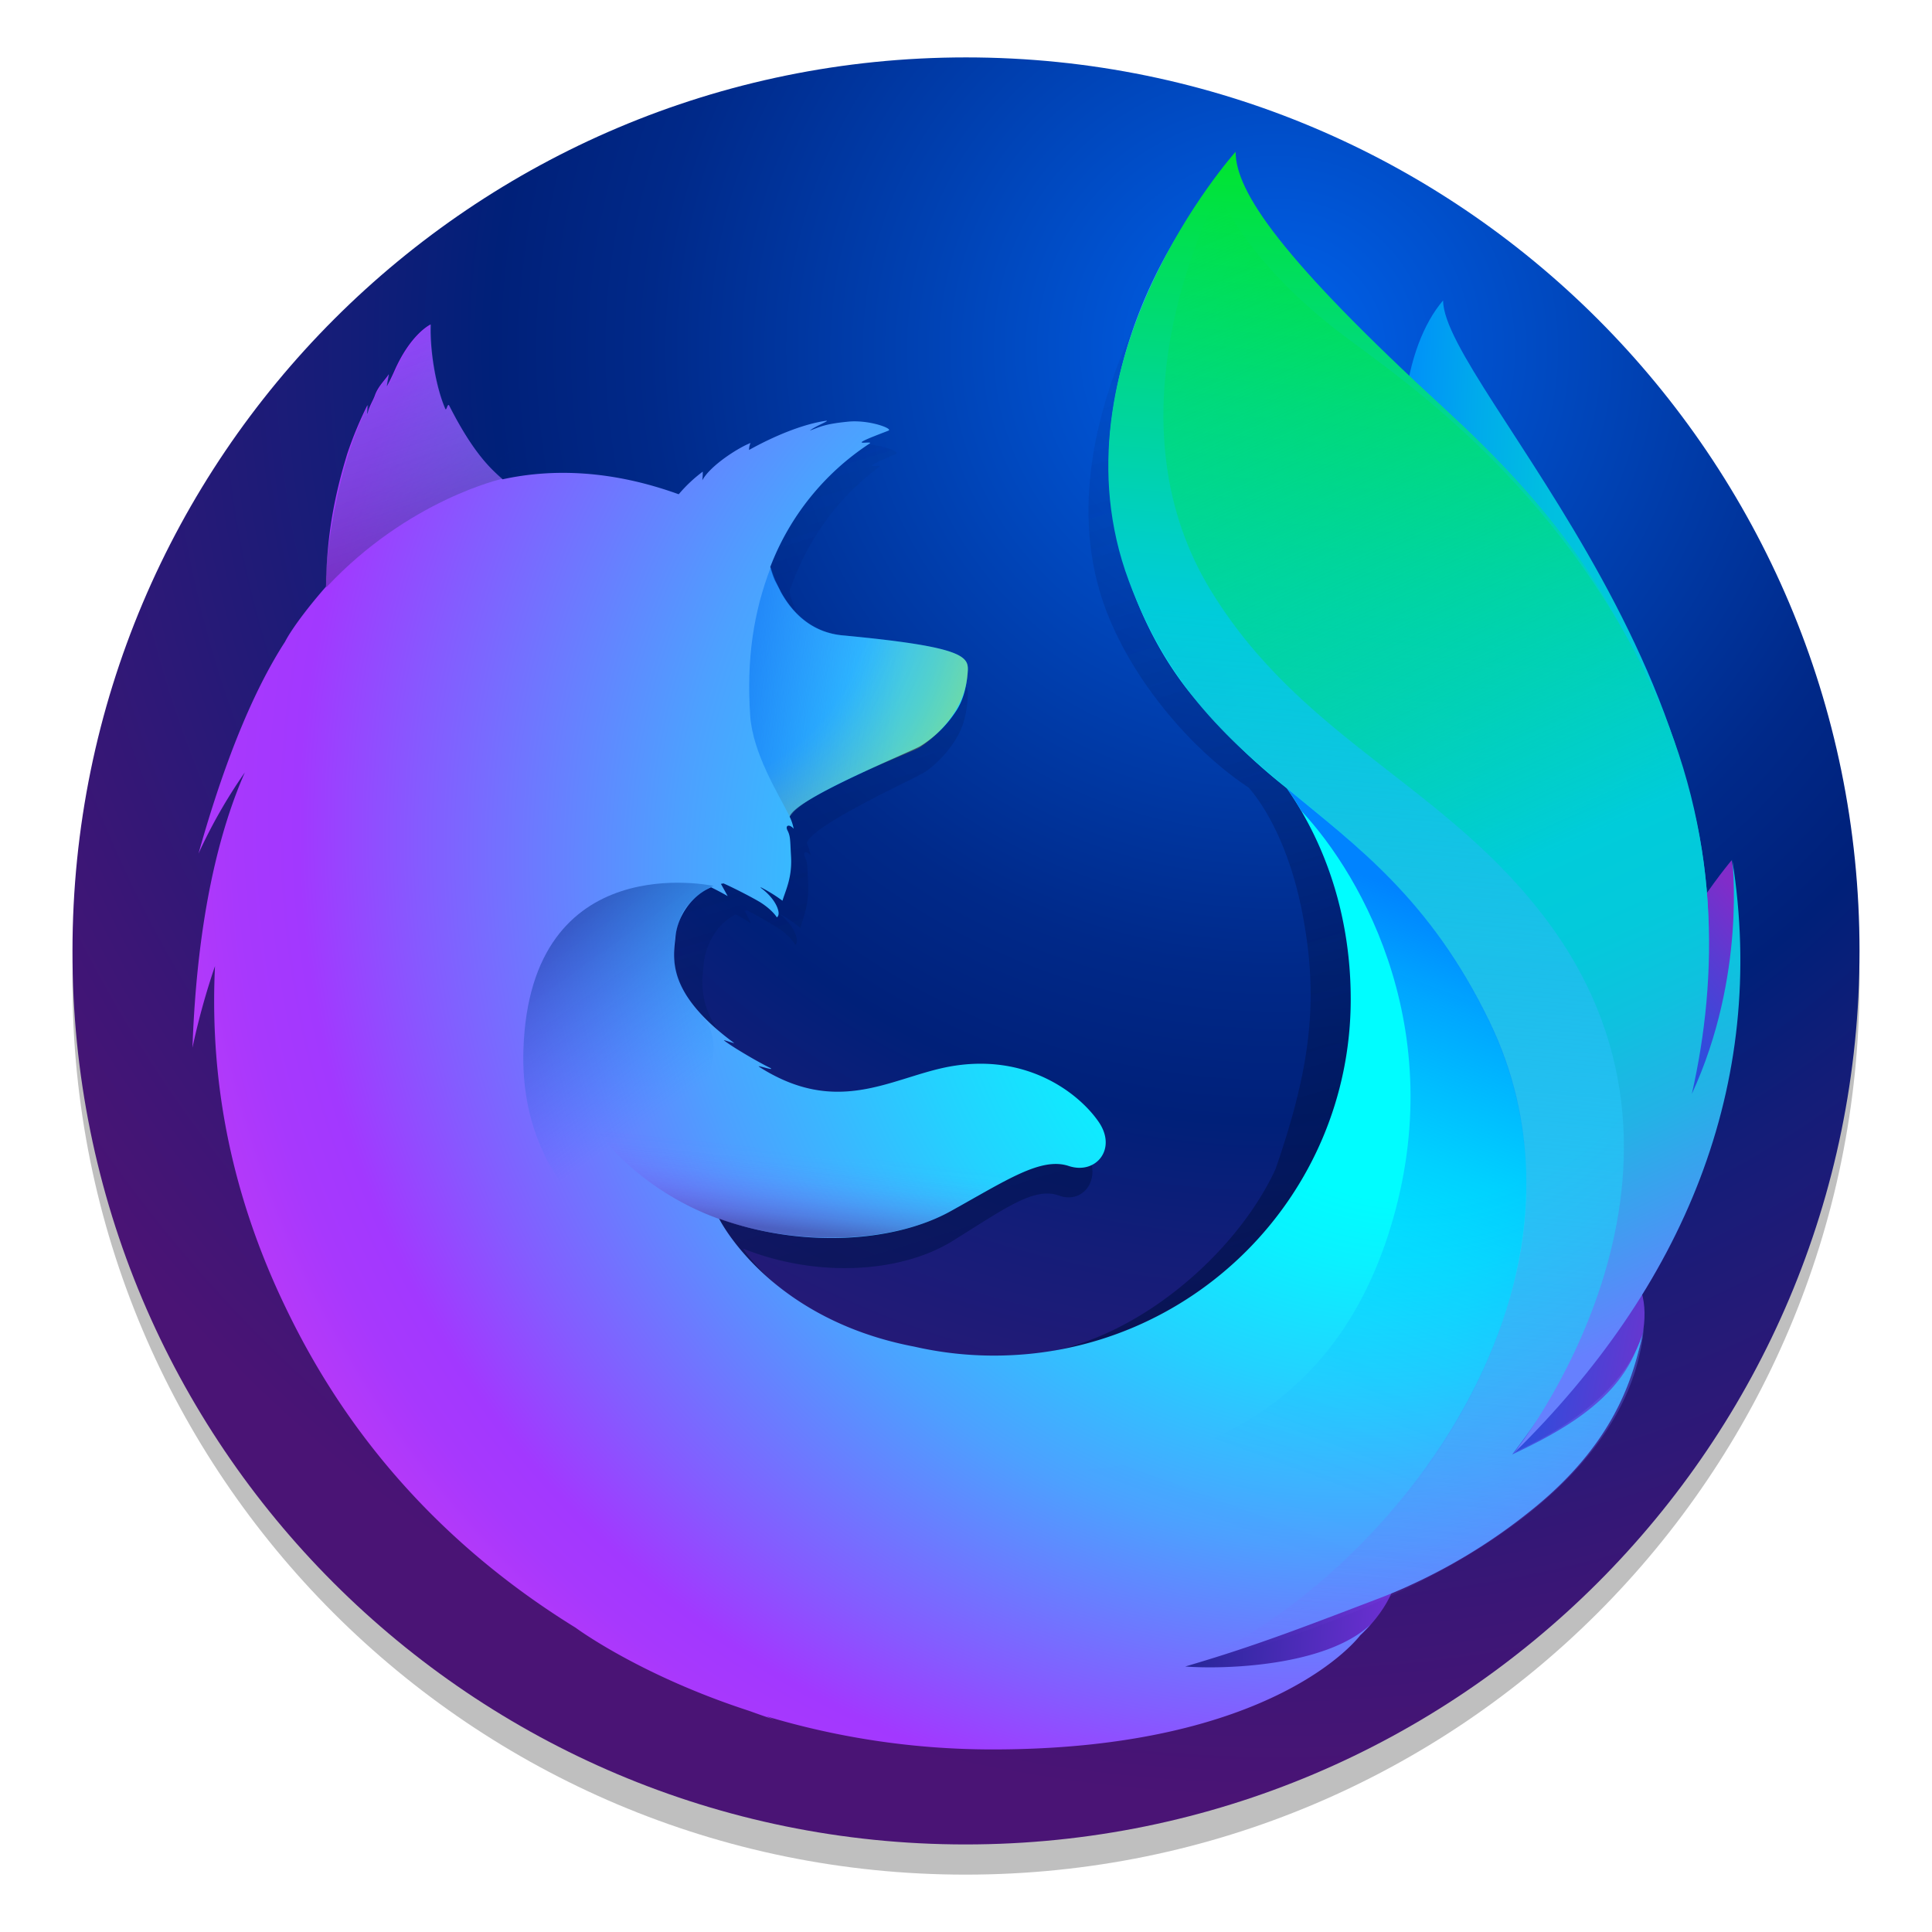 <?xml version="1.0" encoding="UTF-8" standalone="no"?>
<svg
   xmlns:dc="http://purl.org/dc/elements/1.1/"
   xmlns:cc="http://creativecommons.org/ns#"
   xmlns:rdf="http://www.w3.org/1999/02/22-rdf-syntax-ns#"
   xmlns:svg="http://www.w3.org/2000/svg"
   xmlns="http://www.w3.org/2000/svg"
   xmlns:xlink="http://www.w3.org/1999/xlink"
   xmlns:sodipodi="http://sodipodi.sourceforge.net/DTD/sodipodi-0.dtd"
   xmlns:inkscape="http://www.inkscape.org/namespaces/inkscape"
   viewBox="0 0 128 128"
   version="1.1"
   id="svg657"
   sodipodi:docname="firefox-logo-developer-edition (copy).svg"
   width="128"
   height="128"
   inkscape:version="0.92.3 (2405546, 2018-03-11)">
  <sodipodi:namedview
     pagecolor="#ffffff"
     bordercolor="#666666"
     borderopacity="1"
     objecttolerance="10"
     gridtolerance="10"
     guidetolerance="10"
     inkscape:pageopacity="0"
     inkscape:pageshadow="2"
     inkscape:window-width="1529"
     inkscape:window-height="837"
     id="namedview659"
     showgrid="false"
     inkscape:zoom="1.3537536"
     inkscape:cx="-28.630346"
     inkscape:cy="74.150353"
     inkscape:window-x="71"
     inkscape:window-y="27"
     inkscape:window-maximized="1"
     inkscape:current-layer="svg657" />
  <defs
     id="defs203">
    <linearGradient
       gradientUnits="userSpaceOnUse"
       gradientTransform="matrix(0.158,0.006,0.01,-0.232,2555.36,2003.578)"
       y2="9250.14"
       x2="-14443.04"
       y1="9250.14"
       x1="-14706.28"
       id="linear-gradient-36">
      <stop
         id="stop1552"
         stop-color="#0083ff"
         offset="0" />
      <stop
         id="stop1554"
         stop-color="#0092f8"
         offset="0.1" />
      <stop
         id="stop1556"
         stop-color="#00abeb"
         offset="0.31" />
      <stop
         id="stop1558"
         stop-color="#00bee1"
         offset="0.52" />
      <stop
         id="stop1560"
         stop-color="#00c8dc"
         offset="0.75" />
      <stop
         id="stop1562"
         stop-color="#00ccda"
         offset="1" />
    </linearGradient>
    <radialGradient
       gradientUnits="userSpaceOnUse"
       gradientTransform="matrix(0.255,0,0,-0.253,1803.754,2212.329)"
       r="791.23"
       cy="8866.53"
       cx="-7588.66"
       id="radial-gradient-7">
      <stop
         id="stop1565"
         stop-color="#005fe7"
         offset="0.02" />
      <stop
         id="stop1567"
         stop-color="#0042b4"
         offset="0.18" />
      <stop
         id="stop1569"
         stop-color="#002989"
         offset="0.32" />
      <stop
         id="stop1571"
         stop-color="#002079"
         offset="0.4" />
      <stop
         id="stop1573"
         stop-color="#131d78"
         offset="0.47" />
      <stop
         id="stop1575"
         stop-color="#3b1676"
         offset="0.66" />
      <stop
         id="stop1577"
         stop-color="#4a1475"
         offset="0.75" />
    </radialGradient>
    <linearGradient
       gradientUnits="userSpaceOnUse"
       gradientTransform="matrix(1, 0, 0, -1, 1, 984)"
       y2="881.03"
       x2="348.2"
       y1="254.8"
       x1="539.64"
       id="linear-gradient-2-5">
      <stop
         id="stop1580"
         stop-opacity="0.4"
         stop-color="#000f43"
         offset="0" />
      <stop
         id="stop1582"
         stop-opacity="0.17"
         stop-color="#001962"
         offset="0.48" />
      <stop
         id="stop1584"
         stop-opacity="0"
         stop-color="#002079"
         offset="1" />
    </linearGradient>
    <linearGradient
       xlink:href="#linear-gradient-2-5"
       gradientTransform="matrix(0.207,0,0,-0.207,174.846,-103.044)"
       y2="881.03"
       x2="349.2"
       y1="254.8"
       x1="540.64"
       id="linear-gradient-3-3" />
    <linearGradient
       gradientUnits="userSpaceOnUse"
       gradientTransform="matrix(0.253,0.025,0.025,-0.253,2297.439,1924.263)"
       y2="7357.76"
       x2="-8482.36"
       y1="7348.87"
       x1="-8367.12"
       id="linear-gradient-4-5">
      <stop
         id="stop1588"
         stop-color="#812cc9"
         offset="0" />
      <stop
         id="stop1590"
         stop-color="#005fe7"
         offset="1" />
    </linearGradient>
    <linearGradient
       gradientUnits="userSpaceOnUse"
       gradientTransform="matrix(0.253,0.025,0.025,-0.253,2297.439,1924.263)"
       y2="7609.09"
       x2="-8341.94"
       y1="7496.97"
       x1="-8449.89"
       id="linear-gradient-5-6">
      <stop
         id="stop1593"
         stop-color="#005fe7"
         offset="0.05" />
      <stop
         id="stop1595"
         stop-color="#065de6"
         offset="0.18" />
      <stop
         id="stop1597"
         stop-color="#1856e1"
         offset="0.35" />
      <stop
         id="stop1599"
         stop-color="#354adb"
         offset="0.56" />
      <stop
         id="stop1601"
         stop-color="#5d3ad1"
         offset="0.78" />
      <stop
         id="stop1603"
         stop-color="#812cc9"
         offset="0.95" />
    </linearGradient>
    <linearGradient
       gradientUnits="userSpaceOnUse"
       gradientTransform="matrix(0.253,0.025,0.025,-0.253,2297.439,1924.263)"
       y2="7244.76"
       x2="-8422.52"
       y1="7245.3"
       x1="-8653.41"
       id="linear-gradient-6-2">
      <stop
         id="stop1606"
         stop-color="#002079"
         offset="0" />
      <stop
         id="stop1608"
         stop-color="#a238ff"
         offset="0.99" />
    </linearGradient>
    <radialGradient
       gradientUnits="userSpaceOnUse"
       gradientTransform="matrix(0.207,0,0,-0.207,174.846,-103.044)"
       r="793.95"
       fy="470.689"
       fx="785.045"
       cy="599.83"
       cx="644.11"
       id="radial-gradient-2">
      <stop
         id="stop1611"
         stop-color="#00fdff"
         offset="0.2" />
      <stop
         id="stop1613"
         stop-color="#0af1ff"
         offset="0.26" />
      <stop
         id="stop1615"
         stop-color="#23d2ff"
         offset="0.37" />
      <stop
         id="stop1617"
         stop-color="#4da0ff"
         offset="0.52" />
      <stop
         id="stop1619"
         stop-color="#855bff"
         offset="0.69" />
      <stop
         id="stop1621"
         stop-color="#a238ff"
         offset="0.77" />
      <stop
         id="stop1623"
         stop-color="#a738fd"
         offset="0.81" />
      <stop
         id="stop1625"
         stop-color="#b539f9"
         offset="0.86" />
      <stop
         id="stop1627"
         stop-color="#cd39f1"
         offset="0.9" />
      <stop
         id="stop1629"
         stop-color="#ee3ae6"
         offset="0.96" />
      <stop
         id="stop1631"
         stop-color="#ff3be0"
         offset="0.98" />
    </radialGradient>
    <linearGradient
       gradientUnits="userSpaceOnUse"
       gradientTransform="matrix(0.255,0,0,-0.253,2238.815,1982.875)"
       y2="8282.84"
       x2="-7531.06"
       y1="9093.17"
       x1="-7458.97"
       id="linear-gradient-7-9">
      <stop
         id="stop1634"
         stop-color="#00ec00"
         offset="0" />
      <stop
         id="stop1636"
         stop-color="#00e244"
         offset="0.1" />
      <stop
         id="stop1638"
         stop-color="#00d694"
         offset="0.22" />
      <stop
         id="stop1640"
         stop-color="#00cfc7"
         offset="0.31" />
      <stop
         id="stop1642"
         stop-color="#00ccda"
         offset="0.35" />
      <stop
         id="stop1644"
         stop-opacity="0.92"
         stop-color="#0bc2dd"
         offset="0.42" />
      <stop
         id="stop1646"
         stop-opacity="0.72"
         stop-color="#29a7e4"
         offset="0.57" />
      <stop
         id="stop1648"
         stop-opacity="0.4"
         stop-color="#597df0"
         offset="0.77" />
      <stop
         id="stop1650"
         stop-opacity="0"
         stop-color="#9448ff"
         offset="1" />
    </linearGradient>
    <linearGradient
       gradientUnits="userSpaceOnUse"
       gradientTransform="matrix(0.253,0.025,0.025,-0.253,2297.439,1924.263)"
       y2="7680.53"
       x2="-8790.14"
       y1="7680.53"
       x1="-8926.61"
       id="linear-gradient-8-1">
      <stop
         id="stop1653"
         stop-color="#005fe7"
         offset="0" />
      <stop
         id="stop1655"
         stop-opacity="0.51"
         stop-color="#0071f3"
         offset="0.46" />
      <stop
         id="stop1657"
         stop-opacity="0.14"
         stop-color="#007efc"
         offset="0.83" />
      <stop
         id="stop1659"
         stop-opacity="0"
         stop-color="#0083ff"
         offset="1" />
    </linearGradient>
    <radialGradient
       gradientUnits="userSpaceOnUse"
       gradientTransform="matrix(0.253,0.025,0.025,-0.253,2297.439,1924.263)"
       r="165.97"
       cy="7721.05"
       cx="-8914.62"
       id="radial-gradient-3">
      <stop
         id="stop1662"
         stop-opacity="0"
         stop-color="#ffe302"
         offset="0.63" />
      <stop
         id="stop1664"
         stop-opacity="0.05"
         stop-color="#ffe302"
         offset="0.67" />
      <stop
         id="stop1666"
         stop-opacity="0.19"
         stop-color="#ffe302"
         offset="0.75" />
      <stop
         id="stop1668"
         stop-opacity="0.4"
         stop-color="#ffe302"
         offset="0.86" />
      <stop
         id="stop1670"
         stop-opacity="0.7"
         stop-color="#ffe302"
         offset="0.99" />
    </radialGradient>
    <linearGradient
       gradientUnits="userSpaceOnUse"
       gradientTransform="matrix(0.205,0.021,0.021,-0.205,123.009,171.018)"
       y2="2284.31"
       x2="96.19"
       y1="2032.47"
       x1="214.02"
       id="linear-gradient-9-2">
      <stop
         id="stop1673"
         stop-opacity="0.5"
         stop-color="#4a1475"
         offset="0.19" />
      <stop
         id="stop1675"
         stop-opacity="0.23"
         stop-color="#2277ac"
         offset="0.62" />
      <stop
         id="stop1677"
         stop-opacity="0"
         stop-color="#00ccda"
         offset="0.94" />
    </linearGradient>
    <linearGradient
       gradientUnits="userSpaceOnUse"
       gradientTransform="matrix(0.205,0.021,0.021,-0.205,222.317,-152.399)"
       y2="171.29"
       x2="55.67"
       y1="278.18"
       x1="-38.44"
       id="linear-gradient-10-7">
      <stop
         id="stop1680"
         stop-opacity="0.5"
         stop-color="#002079"
         offset="0.01" />
      <stop
         id="stop1682"
         stop-opacity="0"
         stop-color="#0083ff"
         offset="1" />
    </linearGradient>
    <linearGradient
       gradientUnits="userSpaceOnUse"
       gradientTransform="matrix(0.205,0.021,0.021,-0.205,222.317,-152.399)"
       y2="149.68"
       x2="142.5"
       y1="96.25"
       x1="142.45"
       id="linear-gradient-11-0">
      <stop
         id="stop1685"
         stop-opacity="0.9"
         stop-color="#4a1475"
         offset="0" />
      <stop
         id="stop1687"
         stop-opacity="0.6"
         stop-color="#6720a2"
         offset="0.18" />
      <stop
         id="stop1689"
         stop-opacity="0.34"
         stop-color="#812acb"
         offset="0.38" />
      <stop
         id="stop1691"
         stop-opacity="0.15"
         stop-color="#9332e8"
         offset="0.57" />
      <stop
         id="stop1693"
         stop-opacity="0.04"
         stop-color="#9e36f9"
         offset="0.76" />
      <stop
         id="stop1695"
         stop-opacity="0"
         stop-color="#a238ff"
         offset="0.93" />
    </linearGradient>
    <linearGradient
       gradientUnits="userSpaceOnUse"
       gradientTransform="matrix(0.207,0,0,-0.207,174.846,-103.044)"
       y2="264.39"
       x2="926.18"
       y1="947.88"
       x1="620.52"
       id="linear-gradient-12-9">
      <stop
         id="stop1698"
         stop-opacity="0"
         stop-color="#00ec00"
         offset="0" />
      <stop
         id="stop1700"
         stop-opacity="0.5"
         stop-color="#00dc6d"
         offset="0.28" />
      <stop
         id="stop1702"
         stop-opacity="0.86"
         stop-color="#00d1bb"
         offset="0.5" />
      <stop
         id="stop1704"
         stop-color="#00ccda"
         offset="0.6" />
      <stop
         id="stop1706"
         stop-color="#04c9db"
         offset="0.68" />
      <stop
         id="stop1708"
         stop-color="#0fc1df"
         offset="0.75" />
      <stop
         id="stop1710"
         stop-color="#23b2e6"
         offset="0.83" />
      <stop
         id="stop1712"
         stop-color="#3e9ef0"
         offset="0.9" />
      <stop
         id="stop1714"
         stop-color="#6184fc"
         offset="0.98" />
      <stop
         id="stop1716"
         stop-color="#6680fe"
         offset="0.99" />
    </linearGradient>
    <linearGradient
       gradientUnits="userSpaceOnUse"
       gradientTransform="matrix(0.207,0,0,-0.207,174.846,-103.044)"
       y2="166.04"
       x2="536.1"
       y1="554.79"
       x1="680.88"
       id="linear-gradient-13-3">
      <stop
         id="stop1719"
         stop-color="#0083ff"
         offset="0" />
      <stop
         id="stop1721"
         stop-opacity="0.92"
         stop-color="#0083ff"
         offset="0.04" />
      <stop
         id="stop1723"
         stop-opacity="0.71"
         stop-color="#0083ff"
         offset="0.14" />
      <stop
         id="stop1725"
         stop-opacity="0.52"
         stop-color="#0083ff"
         offset="0.26" />
      <stop
         id="stop1727"
         stop-opacity="0.36"
         stop-color="#0083ff"
         offset="0.37" />
      <stop
         id="stop1729"
         stop-opacity="0.23"
         stop-color="#0083ff"
         offset="0.49" />
      <stop
         id="stop1731"
         stop-opacity="0.13"
         stop-color="#0083ff"
         offset="0.61" />
      <stop
         id="stop1733"
         stop-opacity="0.06"
         stop-color="#0083ff"
         offset="0.73" />
      <stop
         id="stop1735"
         stop-opacity="0.01"
         stop-color="#0083ff"
         offset="0.86" />
      <stop
         id="stop1737"
         stop-opacity="0"
         stop-color="#0083ff"
         offset="1" />
    </linearGradient>
    <linearGradient
       inkscape:collect="always"
       xlink:href="#linear-gradient-2-5"
       id="linearGradient1907"
       gradientUnits="userSpaceOnUse"
       gradientTransform="matrix(0.207,0,0,-0.207,175.053,-103.044)"
       x1="539.64"
       y1="254.8"
       x2="348.2"
       y2="881.03" />
    <radialGradient
       inkscape:collect="always"
       xlink:href="#radial-gradient-7"
       id="radialGradient1979"
       gradientUnits="userSpaceOnUse"
       gradientTransform="matrix(0.164,0,0,-0.162,1147.638,1459.56)"
       cx="-7588.66"
       cy="8866.53"
       r="791.23" />
  </defs>
  <title
     id="title205">firefox-logo-developer-edition</title>
  <g
     id="g2018"
     transform="translate(181.438,-0.05)">
    <path
       style="opacity:0.25;fill:#000000;stroke-width:0.133"
       d="m -117.47,124.249 c 32.723,0 59.23,-26.512 59.23,-59.198 0,-32.687 -26.508,-59.198 -59.198,-59.198 -32.691,0 -59.198,26.504 -59.198,59.194 -0.067,32.722 26.476,59.202 59.166,59.202 z"
       data-name=" Path "
       id="path1998"
       inkscape:connector-curvature="0" />
    <path
       inkscape:connector-curvature="0"
       id="_Path_"
       data-name=" Path "
       d="m -117.47,122.249 c 32.723,0 59.23,-26.512 59.23,-59.198 0,-32.687 -26.508,-59.198 -59.198,-59.198 -32.691,0 -59.198,26.504 -59.198,59.194 -0.067,32.722 26.476,59.202 59.166,59.202 z"
       style="fill:url(#radialGradient1979);stroke-width:0.133" />
    <g
       transform="matrix(0.519,0,0,0.519,-259.432,169.434)"
       id="g1996">
      <path
         id="path1744"
         style="fill:url(#linear-gradient-36);stroke-width:0.207"
         d="m 334.496,-288.013 c -4.964,5.778 -7.275,18.786 -2.243,31.972 5.032,13.186 12.747,10.322 17.555,23.767 6.346,17.742 3.393,41.575 3.393,41.575 0,0 7.629,22.096 12.948,-1.374 11.77,-44.087 -31.653,-85.084 -31.653,-95.94 z"
         inkscape:connector-curvature="0" />
      <path
         id="path1747"
         style="fill:url(#linearGradient1907);stroke-width:0.207"
         d="m 342.868,-140.426 a 51.153,51.153 0 0 1 -6.243,3.768 146.185,146.185 0 0 0 7.938,-13.058 c 1.961,-2.17 3.758,-4.28 5.221,-6.56 0.713,-1.121 1.515,-2.504 2.367,-4.108 5.165,-9.306 10.861,-24.366 11.022,-39.836 v -1.173 a 53.318,53.318 0 0 0 -1.183,-11.555 c 0.042,0.296 0.079,0.593 0.116,0.889 -0.046,-0.228 -0.085,-0.458 -0.133,-0.686 0.077,0.415 0.137,0.829 0.207,1.244 1.055,8.958 0.305,17.694 -3.457,24.136 -0.06,0.093 -0.12,0.182 -0.18,0.274 1.95,-9.789 2.603,-20.6 0.433,-31.421 0,0 -0.868,-5.26 -7.333,-21.232 -3.731,-9.192 -10.328,-16.73 -16.167,-22.221 -5.117,-6.332 -9.764,-10.57 -12.326,-13.277 -5.352,-5.633 -7.594,-9.86 -8.516,-12.616 -0.798,-0.4 -11.014,-10.324 -11.824,-10.701 -4.458,6.912 -18.48,28.534 -11.814,48.738 3.022,9.155 10.668,18.654 18.668,23.989 0.35,0.402 4.767,5.182 6.858,15.992 2.166,11.161 1.036,19.868 -3.428,32.748 -5.242,11.298 -18.658,22.465 -31.239,23.607 -26.876,2.442 -36.717,-13.495 -36.717,-13.495 9.605,3.83 20.223,3.036 26.679,-0.937 6.508,-4.027 10.444,-7.012 13.64,-5.834 3.146,1.157 5.662,-2.249 3.403,-5.772 a 16.27,16.27 0 0 0 -16.457,-7.165 c -6.514,1.059 -12.483,6.218 -21.019,1.221 a 17.885,17.885 0 0 1 -1.602,-1.049 c -0.562,-0.371 1.83,0.564 1.271,0.143 -1.658,-0.902 -4.601,-2.869 -5.364,-3.569 -0.126,-0.116 1.289,0.452 1.163,0.336 -7.982,-6.572 -6.985,-11.012 -6.734,-13.797 0.207,-2.228 1.658,-5.082 4.093,-6.241 1.179,0.645 1.915,1.136 1.915,1.136 0,0 -0.504,-1.036 -0.775,-1.571 0.095,-0.041 0.187,-0.031 0.282,-0.07 0.966,0.466 3.109,1.679 4.23,2.419 1.465,1.036 1.934,1.957 1.934,1.957 0,0 0.386,-0.207 0.1,-1.113 -0.104,-0.369 -0.549,-1.544 -2,-2.73 h 0.091 a 16.915,16.915 0 0 1 2.46,1.7 c 0.415,-1.488 1.146,-3.043 0.985,-5.822 -0.1,-1.954 -0.054,-2.46 -0.398,-3.215 -0.309,-0.649 0.172,-0.902 0.709,-0.228 a 6.736,6.736 0 0 0 -0.458,-1.534 v -0.05 c 0.669,-2.33 14.146,-8.386 15.13,-9.095 a 13.928,13.928 0 0 0 3.965,-4.307 c 0.75,-1.194 1.314,-2.871 1.451,-5.412 0.075,-1.832 -0.779,-3.053 -14.407,-4.481 -3.731,-0.367 -5.913,-3.067 -7.157,-5.559 -0.226,-0.537 -0.458,-1.024 -0.69,-1.509 a 11.955,11.955 0 0 1 -0.531,-1.747 c 2.228,-6.398 5.971,-11.814 11.476,-15.897 0.301,-0.274 -1.198,0.07 -0.9,-0.207 0.35,-0.319 2.634,-1.244 3.065,-1.451 0.526,-0.249 -2.255,-1.43 -4.711,-1.142 -2.502,0.282 -3.032,0.58 -4.367,1.146 0.553,-0.551 2.315,-1.275 1.903,-1.271 -2.694,0.415 -6.048,1.981 -8.912,3.756 a 2.209,2.209 0 0 1 0.172,-0.902 c -1.335,0.566 -4.614,2.858 -5.569,4.796 a 9.18,9.18 0 0 0 0.056,-1.119 17.445,17.445 0 0 0 -2.734,2.864 l -0.05,0.046 c -7.743,-3.109 -14.556,-3.316 -20.322,-1.923 -1.262,-1.266 -1.878,-0.34 -4.748,-6.647 -0.195,-0.379 0.149,0.375 0,0 -0.473,-1.223 0.288,1.631 0,0 -4.825,3.807 -11.176,8.123 -14.224,11.169 -0.037,0.122 3.557,-1.016 0,0 -1.244,0.356 -1.161,1.094 -1.349,7.772 -0.046,0.506 0,1.074 -0.046,1.53 -2.435,3.109 -4.093,5.729 -4.721,7.09 -3.148,5.426 -6.618,13.887 -9.98,27.265 a 69.396,69.396 0 0 1 5.345,-10.425 c -2.796,7.103 -5.499,18.256 -6.038,35.43 a 99.917,99.917 0 0 1 2.597,-10.5 98.035,98.035 0 0 0 7.198,41.674 c 1.934,4.73 5.132,11.909 10.57,19.773 17.114,18.009 41.241,29.201 67.957,29.201 27.893,0 52.941,-12.202 70.15,-31.579 z"
         inkscape:connector-curvature="0" />
      <path
         id="path1749"
         style="fill:url(#linear-gradient-3-3);stroke-width:0.207"
         d="m 342.868,-140.426 a 51.153,51.153 0 0 1 -6.243,3.768 146.185,146.185 0 0 0 7.938,-13.058 c 1.961,-2.17 3.758,-4.28 5.221,-6.56 0.713,-1.121 1.515,-2.504 2.367,-4.108 5.165,-9.306 10.861,-24.366 11.022,-39.836 v -1.173 a 53.318,53.318 0 0 0 -1.183,-11.555 c 0.042,0.296 0.079,0.593 0.116,0.889 -0.046,-0.228 -0.085,-0.458 -0.133,-0.686 0.077,0.415 0.137,0.829 0.207,1.244 1.055,8.958 0.305,17.694 -3.457,24.136 -0.06,0.093 -0.12,0.182 -0.18,0.274 1.95,-9.789 2.603,-20.6 0.433,-31.421 0,0 -0.868,-5.26 -7.333,-21.232 -3.731,-9.192 -10.328,-16.73 -16.167,-22.221 -5.117,-6.332 -9.764,-10.57 -12.326,-13.277 -5.352,-5.633 -7.594,-9.86 -8.516,-12.616 -0.798,-0.4 -11.014,-10.324 -11.824,-10.701 -4.458,6.912 -18.48,28.534 -11.814,48.738 3.022,9.155 10.668,18.654 18.668,23.989 0.35,0.402 4.767,5.182 6.858,15.992 2.166,11.161 1.036,19.868 -3.428,32.748 -5.242,11.298 -18.658,22.465 -31.239,23.607 -26.876,2.442 -36.717,-13.495 -36.717,-13.495 9.605,3.83 20.223,3.036 26.679,-0.937 6.508,-4.027 10.444,-7.012 13.64,-5.834 3.146,1.157 5.662,-2.249 3.403,-5.772 a 16.27,16.27 0 0 0 -16.457,-7.165 c -6.514,1.059 -12.483,6.218 -21.019,1.221 a 17.885,17.885 0 0 1 -1.602,-1.049 c -0.562,-0.371 1.83,0.564 1.271,0.143 -1.658,-0.902 -4.601,-2.869 -5.364,-3.569 -0.126,-0.116 1.289,0.452 1.163,0.336 -7.982,-6.572 -6.985,-11.012 -6.734,-13.797 0.207,-2.228 1.658,-5.082 4.093,-6.241 1.179,0.645 1.915,1.136 1.915,1.136 0,0 -0.504,-1.036 -0.775,-1.571 0.095,-0.041 0.187,-0.031 0.282,-0.07 0.966,0.466 3.109,1.679 4.23,2.419 1.465,1.036 1.934,1.957 1.934,1.957 0,0 0.386,-0.207 0.1,-1.113 -0.104,-0.369 -0.549,-1.544 -2,-2.73 h 0.091 a 16.915,16.915 0 0 1 2.46,1.7 c 0.415,-1.488 1.146,-3.043 0.985,-5.822 -0.1,-1.954 -0.054,-2.46 -0.398,-3.215 -0.309,-0.649 0.172,-0.902 0.709,-0.228 a 6.736,6.736 0 0 0 -0.458,-1.534 v -0.05 c 0.669,-2.33 14.146,-8.386 15.13,-9.095 a 13.928,13.928 0 0 0 3.965,-4.307 c 0.75,-1.194 1.314,-2.871 1.451,-5.412 0.075,-1.832 -0.779,-3.053 -14.407,-4.481 -3.731,-0.367 -5.913,-3.067 -7.157,-5.559 -0.226,-0.537 -0.458,-1.024 -0.69,-1.509 a 11.955,11.955 0 0 1 -0.531,-1.747 c 2.228,-6.398 5.971,-11.814 11.476,-15.897 0.301,-0.274 -1.198,0.07 -0.9,-0.207 0.35,-0.319 2.634,-1.244 3.065,-1.451 0.526,-0.249 -2.255,-1.43 -4.711,-1.142 -2.502,0.282 -3.032,0.58 -4.367,1.146 0.553,-0.551 2.315,-1.275 1.903,-1.271 -2.694,0.415 -6.048,1.981 -8.912,3.756 a 2.209,2.209 0 0 1 0.172,-0.902 c -1.335,0.566 -4.614,2.858 -5.569,4.796 a 9.18,9.18 0 0 0 0.056,-1.119 17.445,17.445 0 0 0 -2.734,2.864 l -0.05,0.046 c -7.743,-3.109 -14.556,-3.316 -20.322,-1.923 -1.262,-1.266 -1.878,-0.34 -4.748,-6.647 -0.195,-0.379 0.149,0.375 0,0 -0.473,-1.223 0.288,1.631 0,0 -4.825,3.807 -11.176,8.123 -14.224,11.169 -0.037,0.122 3.557,-1.016 0,0 -1.244,0.356 -1.161,1.094 -1.349,7.772 -0.046,0.506 0,1.074 -0.046,1.53 -2.435,3.109 -4.093,5.729 -4.721,7.09 -3.148,5.426 -6.618,13.887 -9.98,27.265 a 69.396,69.396 0 0 1 5.345,-10.425 c -2.796,7.103 -5.499,18.256 -6.038,35.43 a 99.917,99.917 0 0 1 2.597,-10.5 98.035,98.035 0 0 0 7.198,41.674 c 1.934,4.73 5.132,11.909 10.57,19.773 17.114,18.009 41.241,29.201 67.957,29.201 27.893,0 52.941,-12.202 70.15,-31.579 z"
         inkscape:connector-curvature="0" />
      <path
         id="path1751"
         style="fill:url(#linear-gradient-4-5);stroke-width:0.207"
         d="m 322.231,-127.353 c 33.757,-3.909 48.707,-38.696 29.51,-39.38 -17.333,-0.562 -45.49,41.225 -29.51,39.38 z"
         inkscape:connector-curvature="0" />
      <path
         id="path1753"
         style="fill:url(#linear-gradient-5-6);stroke-width:0.207"
         d="m 354.172,-173.84 c 23.224,-13.516 17.159,-42.713 17.159,-42.713 0,0 -8.964,10.413 -15.051,27.011 -6.006,16.444 -16.071,23.866 -2.108,15.702 z"
         inkscape:connector-curvature="0" />
      <path
         id="path1755"
         style="fill:url(#linear-gradient-6-2);stroke-width:0.207"
         d="m 280.44,-110.078 c 32.381,10.332 60.216,-15.176 43.057,-23.694 -15.588,-7.681 -58.425,18.809 -43.057,23.694 z"
         inkscape:connector-curvature="0" />
      <path
         id="path1757"
         style="fill:url(#radial-gradient-2);stroke-width:0.207"
         d="m 307.2,-302.551 0.11,-0.118 a 0.352,0.352 0 0 0 -0.11,0.118 z m 49.385,141.107 c 0.788,-1.111 1.853,-4.67 2.794,-6.261 5.716,-9.227 5.758,-16.581 5.758,-16.755 3.453,-17.248 3.14,-24.291 1.016,-37.307 -1.71,-10.488 -9.186,-25.512 -15.663,-32.748 -6.674,-7.461 -1.971,-5.026 -8.434,-10.471 -5.665,-6.278 -11.155,-12.496 -14.146,-14.998 -21.613,-18.075 -21.126,-21.912 -20.71,-22.567 -0.07,0.077 -0.174,0.191 -0.305,0.34 -0.257,-1.02 -0.437,-1.878 -0.437,-1.878 0,0 -11.814,11.814 -14.301,31.504 -1.623,12.85 3.188,26.256 10.156,34.82 a 79.096,79.096 0 0 0 12.229,12.021 v 0 c 5.264,7.561 8.162,16.89 8.162,26.926 0,25.129 -20.382,45.5 -45.525,45.5 a 45.627,45.627 0 0 1 -10.183,-1.144 c -11.864,-2.263 -18.716,-8.249 -22.132,-12.313 -1.959,-2.328 -2.79,-4.025 -2.79,-4.025 10.628,3.807 22.384,3.012 29.529,-0.937 7.202,-3.992 11.559,-6.954 15.097,-5.787 3.486,1.163 6.261,-2.212 3.772,-5.708 -2.439,-3.492 -8.788,-8.498 -18.214,-7.107 -7.211,1.051 -13.816,6.168 -23.263,1.21 a 20.175,20.175 0 0 1 -1.772,-1.036 c -0.622,-0.367 2.025,0.558 1.407,0.141 -1.838,-0.895 -5.092,-2.846 -5.936,-3.538 -0.141,-0.116 1.426,0.448 1.285,0.332 -8.834,-6.518 -7.731,-10.921 -7.461,-13.679 0.222,-2.209 1.826,-5.041 4.531,-6.189 1.306,0.638 2.12,1.125 2.12,1.125 0,0 -0.558,-1.02 -0.858,-1.557 0.106,-0.039 0.207,-0.031 0.311,-0.07 1.069,0.462 3.436,1.658 4.682,2.398 1.623,1.026 2.139,1.94 2.139,1.94 0,0 0.427,-0.207 0.112,-1.105 -0.116,-0.367 -0.607,-1.532 -2.214,-2.709 h 0.1 a 18.996,18.996 0 0 1 2.721,1.693 c 0.454,-1.476 1.268,-3.018 1.088,-5.774 -0.11,-1.938 -0.058,-2.442 -0.439,-3.19 -0.342,-0.643 0.191,-0.893 0.783,-0.226 a 6.162,6.162 0 0 0 -0.506,-1.521 v -0.05 c 0.74,-2.309 15.655,-8.315 16.741,-9.018 a 14.558,14.558 0 0 0 4.388,-4.276 c 0.829,-1.186 1.451,-2.846 1.606,-5.366 0.052,-1.136 -0.298,-2.035 -4.249,-2.902 -2.371,-0.516 -6.04,-1.018 -11.696,-1.548 -4.125,-0.365 -6.545,-3.043 -7.92,-5.513 -0.251,-0.533 -0.508,-1.016 -0.763,-1.496 a 11.07,11.07 0 0 1 -0.587,-1.733 32.845,32.845 0 0 1 12.701,-15.764 c 0.332,-0.272 -1.326,0.068 -0.995,-0.207 0.388,-0.315 2.914,-1.229 3.393,-1.434 0.582,-0.247 -2.487,-1.418 -5.215,-1.134 -2.769,0.28 -3.356,0.576 -4.833,1.138 0.622,-0.547 2.564,-1.264 2.106,-1.26 -2.985,0.415 -6.695,1.965 -9.866,3.731 a 2.015,2.015 0 0 1 0.191,-0.893 c -1.478,0.562 -5.107,2.833 -6.162,4.767 a 8.247,8.247 0 0 0 0.06,-1.109 18.353,18.353 0 0 0 -3.026,2.84 l -0.056,0.046 c -8.558,-3.09 -16.1,-3.298 -22.474,-1.905 -1.397,-1.256 -3.642,-3.157 -6.817,-9.41 -0.207,-0.377 -0.332,0.777 -0.497,0.415 -1.244,-2.862 -1.979,-7.553 -1.865,-10.778 0,0 -2.553,1.163 -4.665,6.023 -0.392,0.873 -0.645,1.355 -0.895,1.838 -0.116,0.141 0.263,-1.596 0.207,-1.501 -0.367,0.622 -1.318,1.49 -1.735,2.616 -0.286,0.829 -0.688,1.3 -0.945,2.34 l -0.06,0.095 c -0.021,-0.307 0.077,-1.26 0,-1.065 a 48.79,48.79 0 0 0 -2.553,6.168 c -1.138,3.731 -2.462,8.831 -2.672,15.456 -0.05,0.502 0,1.065 -0.052,1.517 -2.694,3.074 -4.531,5.677 -5.223,7.028 -3.484,5.389 -7.323,13.771 -11.045,27.04 a 66.189,66.189 0 0 1 5.915,-10.363 c -3.094,7.045 -6.085,18.107 -6.684,35.139 a 90.557,90.557 0 0 1 2.875,-10.413 c -0.535,11.358 0.79,25.439 7.969,41.337 4.263,9.327 14.077,28.312 38.058,43.111 v 0 c 0,0 8.158,6.073 22.177,10.624 1.036,0.375 2.085,0.746 3.157,1.105 q -0.504,-0.207 -0.976,-0.415 a 100.502,100.502 0 0 0 28.77,4.23 c 36.308,0.031 47.018,-14.55 47.018,-14.55 l -0.106,0.079 q 0.769,-0.723 1.48,-1.505 c -5.729,5.405 -18.809,5.77 -23.69,5.389 8.336,-2.448 13.822,-4.52 24.492,-8.606 q 1.865,-0.696 3.83,-1.583 l 0.415,-0.195 c 0.259,-0.12 0.516,-0.234 0.777,-0.361 a 72.397,72.397 0 0 0 14.562,-9.12 c 10.716,-8.56 13.058,-16.904 14.266,-22.405 -0.17,0.526 -0.698,1.756 -1.072,2.553 -2.759,5.903 -8.879,9.534 -15.526,12.643 a 142.815,142.815 0 0 0 8.784,-12.942 c 2.182,-2.17 2.852,-5.536 4.479,-7.799 z"
         inkscape:connector-curvature="0" />
      <path
         id="path1759"
         style="fill:url(#linear-gradient-7-9);stroke-width:0.207"
         d="m 343.541,-140.973 c 4.369,-4.817 8.291,-10.326 11.265,-16.581 7.648,-16.079 19.483,-42.816 10.156,-70.741 -7.358,-22.067 -17.466,-34.134 -30.294,-45.923 -20.84,-19.143 -26.66,-27.69 -26.66,-32.772 0,0 -24.061,26.822 -13.625,54.796 10.436,27.974 31.807,26.944 45.946,56.141 16.637,34.352 -13.462,71.839 -38.344,82.333 1.523,-0.338 55.339,-12.515 58.16,-43.293 -0.072,0.566 -1.285,9.078 -16.604,16.04 z"
         inkscape:connector-curvature="0" />
      <path
         id="path1761"
         style="fill:url(#linear-gradient-8-1);stroke-width:0.207"
         d="m 273.833,-240.797 c 0.081,-1.818 -0.862,-3.038 -15.893,-4.448 -6.185,-0.572 -8.552,-6.286 -9.275,-8.693 -2.199,5.712 -3.109,11.708 -2.62,18.96 0.334,4.75 3.523,9.849 5.051,12.85 0,0 0.34,-0.441 0.495,-0.603 2.873,-2.991 14.911,-7.549 16.04,-8.195 1.248,-0.796 5.992,-4.261 6.201,-9.872 z"
         inkscape:connector-curvature="0" />
      <path
         id="path1763"
         style="opacity:0.5;isolation:isolate;fill:url(#radial-gradient-3);stroke-width:0.207"
         d="m 273.833,-240.797 c 0.081,-1.818 -0.862,-3.038 -15.893,-4.448 -6.185,-0.572 -8.552,-6.286 -9.275,-8.693 -2.199,5.712 -3.109,11.708 -2.62,18.96 0.334,4.75 3.523,9.849 5.051,12.85 0,0 0.34,-0.441 0.495,-0.603 2.873,-2.991 14.911,-7.549 16.04,-8.195 1.248,-0.796 5.992,-4.261 6.201,-9.872 z"
         inkscape:connector-curvature="0" />
      <path
         id="path1765"
         style="fill:url(#linear-gradient-9-2);stroke-width:0.207"
         d="m 207.658,-274.56 c -0.207,-0.377 -0.332,0.777 -0.497,0.415 -1.244,-2.862 -1.986,-7.503 -1.807,-10.778 0,0 -2.553,1.163 -4.665,6.023 -0.392,0.873 -0.645,1.355 -0.895,1.836 -0.116,0.141 0.263,-1.596 0.207,-1.501 -0.367,0.622 -1.318,1.49 -1.731,2.566 -0.342,0.879 -0.694,1.351 -0.955,2.439 -0.081,0.296 0.081,-1.31 0,-1.115 -4.908,9.484 -5.847,23.852 -5.329,23.23 10.463,-11.163 22.449,-13.812 22.449,-13.812 -1.275,-0.939 -4.048,-3.654 -6.778,-9.304 z"
         inkscape:connector-curvature="0" />
      <path
         id="path1767"
         style="fill:url(#linear-gradient-10-7);stroke-width:0.207"
         d="m 247.355,-157.74 c -14.45,-6.17 -30.882,-14.871 -30.26,-34.642 0.846,-26.034 24.283,-20.888 24.283,-20.888 -0.885,0.207 -3.25,1.899 -4.087,3.693 -0.885,2.245 -2.502,7.312 2.394,12.622 7.687,8.33 -15.793,19.765 20.449,41.363 0.914,0.497 -8.498,-0.296 -12.776,-2.147 z"
         inkscape:connector-curvature="0" />
      <path
         id="path1769"
         style="opacity:0.5;isolation:isolate;fill:url(#linear-gradient-11-0);stroke-width:0.207"
         d="m 242.221,-170.715 c 10.247,3.567 22.177,2.941 29.332,-1.007 4.786,-2.663 10.923,-6.929 14.699,-5.876 -3.271,-1.293 -5.747,-1.896 -8.726,-2.044 -0.508,0 -1.115,0 -1.658,-0.066 a 28.188,28.188 0 0 0 -3.266,0.178 c -1.845,0.17 -3.89,1.333 -5.749,1.146 -0.1,0 1.803,-0.781 1.658,-0.748 -0.985,0.207 -2.056,0.251 -3.186,0.39 -0.719,0.081 -1.337,0.17 -2.05,0.207 -21.348,1.809 -39.38,-11.567 -39.38,-11.567 -1.536,5.182 6.875,15.4 18.347,19.394 z"
         inkscape:connector-curvature="0" />
      <path
         id="path1771"
         style="fill:url(#linear-gradient-12-9);stroke-width:0.207"
         d="m 343.504,-140.838 c 21.589,-21.197 32.511,-46.962 27.893,-75.858 0,0 1.845,14.819 -5.15,29.976 3.36,-14.797 3.751,-33.185 -5.182,-52.23 -11.911,-25.419 -31.508,-38.793 -38.99,-44.373 -11.335,-8.454 -16.032,-17.062 -16.121,-18.838 -3.387,6.939 -13.632,30.716 -1.101,51.194 11.739,19.184 30.231,24.872 43.179,42.489 23.852,32.41 -4.529,67.64 -4.529,67.64 z"
         inkscape:connector-curvature="0" />
      <path
         id="path1773"
         style="fill:url(#linear-gradient-13-3);stroke-width:0.207"
         d="m 340.41,-195.991 c -7.544,-15.586 -16.956,-22.384 -25.869,-29.753 1.036,1.451 1.291,1.963 1.865,2.902 7.841,8.357 19.402,28.739 11.008,54.326 -15.8,48.162 -78.99,25.483 -85.622,19.112 2.68,27.875 49.329,41.212 79.713,23.147 17.286,-16.374 31.27,-44.191 18.904,-69.734 z"
         inkscape:connector-curvature="0" />
    </g>
  </g>
</svg>
